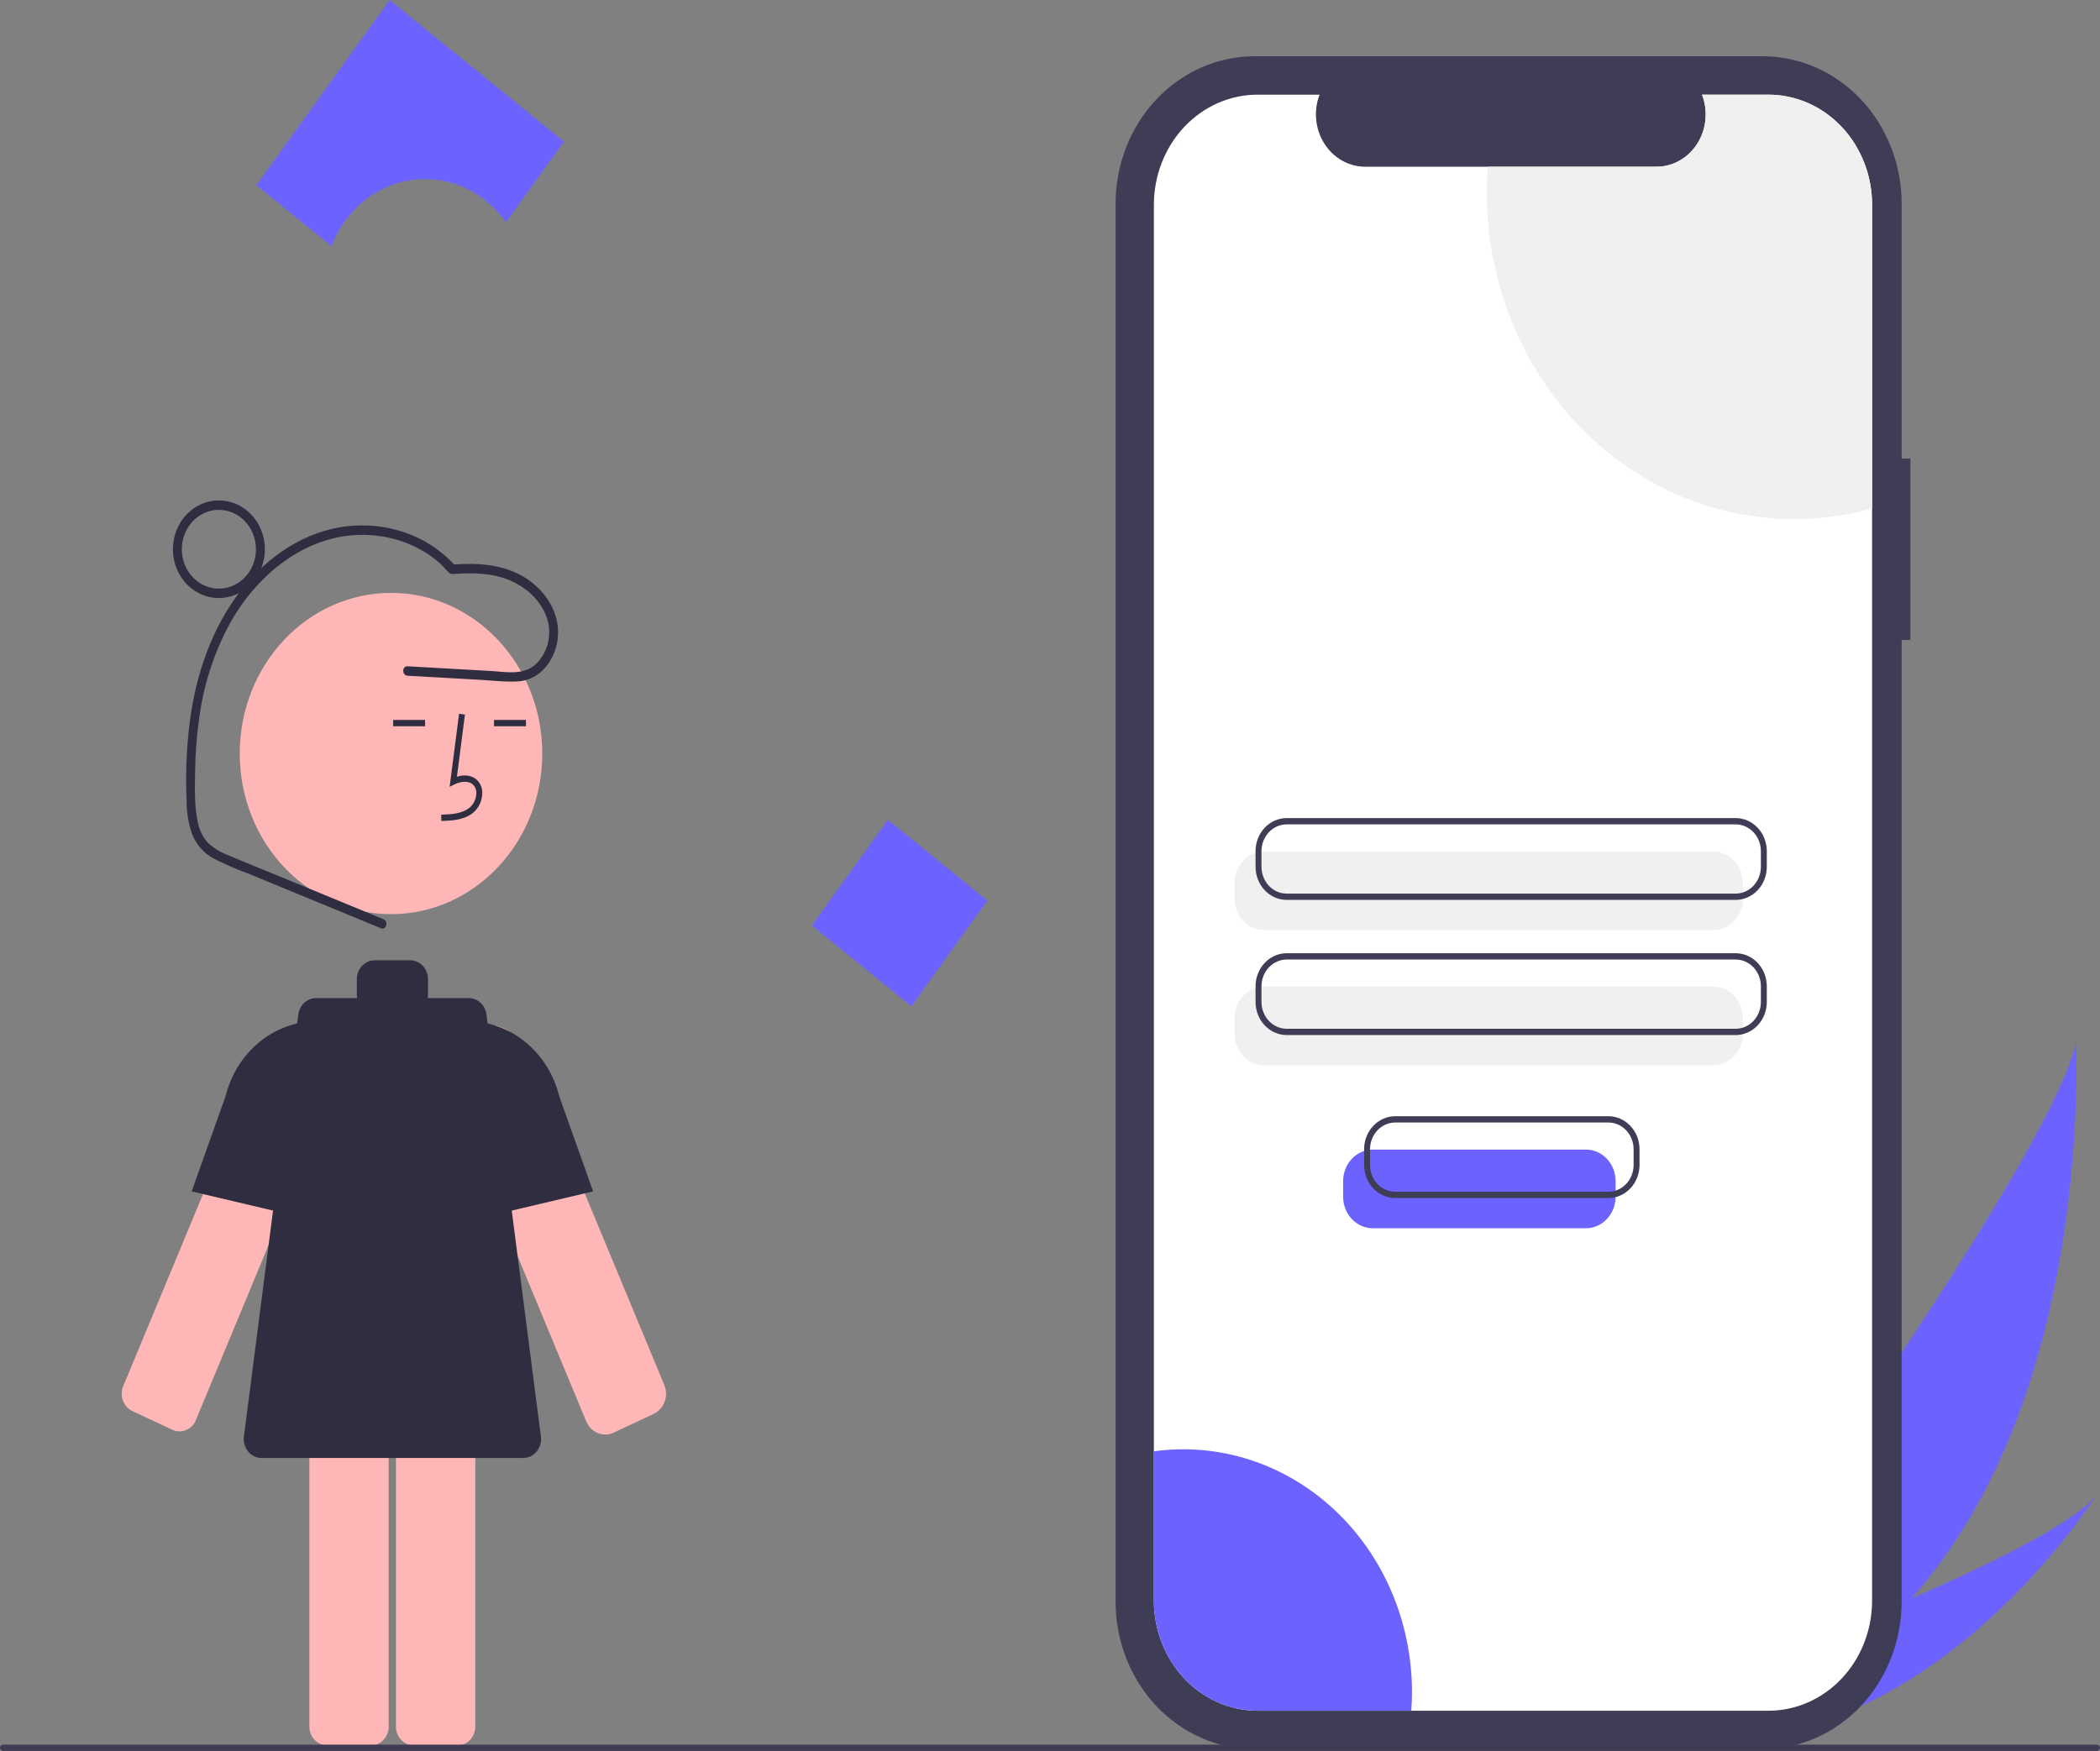 <svg width="265" height="221" viewBox="0 0 265 221" fill="none" xmlns="http://www.w3.org/2000/svg">
<rect x="0" y="0" width="265" height="221" fill="#808080" stroke="none"/>
<g clip-path="url(#clip0_203_234)">
<path d="M241.219 201.75C236.139 207.527 230.318 212.515 223.928 216.568C223.782 216.663 223.633 216.753 223.483 216.846L213.138 207.12C213.247 207.013 213.367 206.893 213.497 206.76C221.205 198.986 259.471 144.627 262.021 131.39C261.845 132.493 264.322 175.74 241.219 201.75Z" fill="#6C63FF"/>
<path d="M225.924 218.444C225.729 218.494 225.53 218.54 225.33 218.582L217.569 211.286C217.721 211.23 217.898 211.163 218.101 211.089C221.431 209.836 231.349 206.055 241.219 201.749C251.824 197.12 262.379 191.889 264.648 188.539C264.162 189.317 249.162 212.925 225.924 218.444Z" fill="#6C63FF"/>
<path d="M241.076 57.879H239.971V25.718C239.971 23.273 239.517 20.853 238.637 18.595C237.756 16.336 236.465 14.284 234.838 12.556C233.211 10.827 231.279 9.456 229.153 8.521C227.027 7.585 224.748 7.104 222.447 7.104H158.299C155.997 7.104 153.718 7.585 151.592 8.521C149.466 9.456 147.534 10.827 145.907 12.556C144.28 14.284 142.989 16.336 142.108 18.595C141.228 20.853 140.774 23.273 140.774 25.718V202.158C140.774 204.602 141.228 207.023 142.108 209.281C142.989 211.54 144.28 213.592 145.907 215.32C147.534 217.049 149.466 218.42 151.592 219.355C153.718 220.291 155.997 220.772 158.298 220.772H222.446C224.748 220.772 227.027 220.291 229.153 219.355C231.279 218.42 233.211 217.049 234.838 215.32C236.465 213.592 237.756 211.54 238.637 209.281C239.517 207.023 239.971 204.602 239.971 202.158V80.772H241.076V57.879Z" fill="#3F3D56"/>
<path d="M236.24 25.846V202.029C236.24 203.855 235.902 205.662 235.244 207.349C234.586 209.035 233.622 210.568 232.406 211.858C231.191 213.149 229.748 214.172 228.16 214.871C226.572 215.569 224.87 215.928 223.151 215.927H158.695C156.976 215.927 155.275 215.568 153.687 214.869C152.1 214.171 150.657 213.147 149.442 211.857C148.227 210.566 147.264 209.034 146.606 207.348C145.949 205.661 145.61 203.854 145.61 202.029V25.846C145.61 24.021 145.949 22.213 146.606 20.527C147.264 18.841 148.227 17.309 149.442 16.018C150.657 14.727 152.1 13.704 153.687 13.005C155.275 12.307 156.976 11.948 158.695 11.948H166.517C166.133 12.951 165.987 14.038 166.091 15.115C166.196 16.192 166.548 17.225 167.117 18.123C167.686 19.022 168.453 19.758 169.353 20.267C170.252 20.777 171.256 21.043 172.275 21.044H209.023C210.043 21.045 211.048 20.78 211.948 20.271C212.848 19.762 213.617 19.026 214.186 18.127C214.755 17.228 215.107 16.194 215.211 15.116C215.315 14.039 215.167 12.95 214.782 11.948H223.151C224.87 11.947 226.572 12.306 228.16 13.004C229.748 13.702 231.191 14.726 232.406 16.017C233.622 17.307 234.586 18.84 235.244 20.526C235.902 22.212 236.24 24.02 236.24 25.846Z" fill="white"/>
<path d="M216.19 117.4H159.534C158.542 117.399 157.591 116.98 156.889 116.234C156.187 115.489 155.793 114.478 155.792 113.424V111.445C155.793 110.391 156.187 109.381 156.889 108.635C157.591 107.89 158.542 107.471 159.534 107.469H216.19C217.182 107.471 218.134 107.89 218.835 108.635C219.537 109.381 219.932 110.391 219.933 111.445V113.424C219.932 114.478 219.537 115.489 218.835 116.234C218.134 116.98 217.182 117.399 216.19 117.4Z" fill="#F0F0F0"/>
<path d="M216.19 134.459H159.534C158.542 134.458 157.591 134.038 156.889 133.293C156.187 132.548 155.793 131.537 155.792 130.483V128.504C155.793 127.45 156.187 126.44 156.889 125.694C157.591 124.949 158.542 124.53 159.534 124.528H216.19C217.182 124.53 218.134 124.949 218.835 125.694C219.537 126.44 219.932 127.45 219.933 128.504V130.483C219.932 131.537 219.537 132.548 218.835 133.293C218.134 134.038 217.182 134.458 216.19 134.459Z" fill="#F0F0F0"/>
<path d="M219.024 113.585H162.369C161.327 113.584 160.328 113.143 159.591 112.361C158.854 111.578 158.44 110.517 158.438 109.41V107.431C158.44 106.324 158.854 105.263 159.591 104.481C160.328 103.698 161.327 103.258 162.369 103.257H219.024C220.066 103.258 221.065 103.698 221.802 104.481C222.539 105.263 222.953 106.324 222.954 107.431V109.41C222.953 110.517 222.539 111.578 221.802 112.361C221.065 113.143 220.066 113.584 219.024 113.585ZM162.369 104.052C161.525 104.053 160.716 104.409 160.12 105.043C159.524 105.676 159.188 106.535 159.187 107.431V109.41C159.188 110.306 159.524 111.165 160.12 111.799C160.716 112.432 161.525 112.789 162.369 112.79H219.024C219.868 112.789 220.676 112.432 221.273 111.799C221.869 111.165 222.205 110.306 222.206 109.41V107.431C222.205 106.535 221.869 105.676 221.273 105.043C220.676 104.409 219.868 104.053 219.024 104.052H162.369Z" fill="#3F3D56"/>
<path d="M219.024 130.644H162.369C161.327 130.642 160.328 130.202 159.591 129.42C158.854 128.637 158.44 127.576 158.438 126.469V124.49C158.44 123.383 158.854 122.322 159.591 121.54C160.328 120.757 161.327 120.317 162.369 120.316H219.024C220.066 120.317 221.065 120.757 221.802 121.54C222.539 122.322 222.953 123.383 222.954 124.49V126.469C222.953 127.576 222.539 128.637 221.802 129.42C221.065 130.202 220.066 130.642 219.024 130.644ZM162.369 121.111C161.525 121.112 160.716 121.468 160.12 122.102C159.524 122.735 159.188 123.594 159.187 124.49V126.469C159.188 127.365 159.524 128.224 160.12 128.858C160.716 129.491 161.525 129.848 162.369 129.849H219.024C219.868 129.848 220.676 129.491 221.273 128.858C221.869 128.224 222.205 127.365 222.206 126.469V124.49C222.205 123.594 221.869 122.735 221.273 122.102C220.676 121.468 219.868 121.112 219.024 121.111H162.369Z" fill="#3F3D56"/>
<path d="M236.24 25.846V64.168C230.508 65.77 224.505 65.954 218.695 64.705C212.885 63.457 207.422 60.809 202.727 56.966C198.031 53.123 194.228 48.187 191.61 42.538C188.992 36.889 187.629 30.677 187.626 24.381C187.626 23.257 187.669 22.145 187.754 21.044H209.023C210.043 21.045 211.048 20.78 211.948 20.271C212.848 19.762 213.617 19.026 214.186 18.127C214.755 17.228 215.107 16.194 215.211 15.116C215.315 14.039 215.167 12.95 214.782 11.948H223.151C224.87 11.947 226.572 12.306 228.16 13.004C229.748 13.702 231.191 14.726 232.406 16.017C233.622 17.307 234.586 18.84 235.244 20.526C235.902 22.212 236.24 24.02 236.24 25.846Z" fill="#F0F0F0"/>
<path d="M178.179 213.534C178.179 214.341 178.151 215.139 178.089 215.927H158.695C156.976 215.927 155.275 215.568 153.687 214.869C152.1 214.171 150.657 213.147 149.442 211.857C148.227 210.566 147.264 209.034 146.606 207.348C145.949 205.661 145.61 203.854 145.61 202.029V183.184C149.676 182.622 153.807 182.988 157.729 184.255C161.651 185.523 165.274 187.664 168.356 190.536C171.438 193.408 173.908 196.944 175.602 200.91C177.295 204.876 178.174 209.179 178.179 213.534H178.179Z" fill="#6C63FF"/>
<path d="M21.755 180.468C22.299 180.722 22.917 180.737 23.472 180.508C24.027 180.28 24.474 179.826 24.715 179.248L42.187 137.187C42.587 136.224 42.709 135.158 42.538 134.121C42.367 133.085 41.911 132.126 41.227 131.365C40.543 130.604 39.661 130.076 38.694 129.847C37.728 129.619 36.719 129.7 35.795 130.08H35.795C34.728 130.513 33.836 131.325 33.269 132.378C33.179 132.545 33.097 132.716 33.024 132.892L15.552 174.953C15.433 175.24 15.368 175.549 15.361 175.862C15.355 176.175 15.406 176.487 15.513 176.779C15.619 177.071 15.779 177.338 15.983 177.564C16.186 177.791 16.43 177.972 16.7 178.099L21.755 180.468Z" fill="#FFB6B6"/>
<path d="M41.47 154.455L24.188 150.376L28.466 138.356C29.194 135.418 30.89 132.855 33.245 131.132C35.601 129.408 38.46 128.638 41.304 128.962L41.47 128.982L41.47 154.455Z" fill="#2F2E41"/>
<path d="M76.377 181.069C75.868 181.068 75.371 180.911 74.945 180.616C74.519 180.322 74.183 179.902 73.977 179.409L56.505 137.347C55.949 136.009 55.898 134.495 56.361 133.118C56.824 131.74 57.766 130.604 58.994 129.942C60.222 129.28 61.642 129.143 62.962 129.559C64.282 129.976 65.401 130.914 66.09 132.18V132.18C66.187 132.359 66.275 132.543 66.353 132.732L83.825 174.793C84.106 175.468 84.122 176.234 83.871 176.922C83.62 177.611 83.121 178.165 82.486 178.463L77.26 180.912L77.257 180.905C76.975 181.014 76.677 181.069 76.377 181.069Z" fill="#FFB6B6"/>
<path d="M52.209 166.626C51.613 166.626 51.042 166.878 50.621 167.325C50.2 167.772 49.963 168.379 49.963 169.011V217.919C49.963 218.551 50.2 219.157 50.621 219.605C51.042 220.052 51.613 220.303 52.209 220.304H57.733C58.328 220.303 58.899 220.052 59.32 219.605C59.741 219.157 59.978 218.551 59.979 217.919V169.011C59.978 168.379 59.741 167.772 59.32 167.325C58.899 166.878 58.328 166.626 57.733 166.626H52.209Z" fill="#FFB6B6"/>
<path d="M41.282 166.626C40.687 166.626 40.116 166.878 39.695 167.325C39.274 167.772 39.037 168.379 39.036 169.011V217.919C39.037 218.551 39.274 219.157 39.695 219.605C40.116 220.052 40.687 220.303 41.282 220.304H46.806C47.402 220.303 47.973 220.052 48.394 219.605C48.815 219.157 49.052 218.551 49.052 217.919V169.011C49.052 168.379 48.815 167.772 48.394 167.325C47.973 166.878 47.402 166.626 46.806 166.626H41.282Z" fill="#FFB6B6"/>
<path d="M49.342 115.386C59.885 115.386 68.431 106.308 68.431 95.11C68.431 83.912 59.885 74.834 49.342 74.834C38.8 74.834 30.253 83.912 30.253 95.11C30.253 106.308 38.8 115.386 49.342 115.386Z" fill="#FFB6B6"/>
<path d="M55.695 103.622C56.932 103.585 58.472 103.54 59.659 102.619C60.012 102.334 60.302 101.97 60.509 101.553C60.716 101.135 60.835 100.675 60.856 100.205C60.878 99.87 60.826 99.535 60.705 99.225C60.585 98.915 60.398 98.639 60.16 98.418C59.541 97.862 58.636 97.731 57.66 98.036L58.671 90.194L57.929 90.086L56.741 99.305L57.361 99.004C58.079 98.654 59.064 98.476 59.677 99.025C59.827 99.169 59.944 99.348 60.019 99.547C60.094 99.747 60.125 99.962 60.108 100.177C60.09 100.527 60.001 100.869 59.847 101.18C59.694 101.49 59.479 101.762 59.217 101.977C58.294 102.693 57.066 102.786 55.674 102.827L55.695 103.622Z" fill="#2F2E41"/>
<path d="M66.37 90.87H62.339V91.665H66.37V90.87Z" fill="#2F2E41"/>
<path d="M53.644 90.87H49.612V91.665H53.644V90.87Z" fill="#2F2E41"/>
<path d="M68.257 181.316L61.386 128.041C61.313 127.47 61.047 126.946 60.638 126.567C60.228 126.188 59.704 125.979 59.161 125.979H53.975C53.997 125.848 54.008 125.715 54.009 125.582V123.594C54.009 122.961 53.772 122.354 53.351 121.907C52.93 121.46 52.359 121.208 51.763 121.208H47.272C46.676 121.208 46.105 121.46 45.684 121.907C45.262 122.354 45.026 122.961 45.026 123.594V125.582C45.027 125.715 45.038 125.848 45.059 125.979H39.873C39.331 125.979 38.806 126.188 38.397 126.567C37.988 126.946 37.722 127.47 37.648 128.041L30.778 181.316C30.734 181.654 30.759 181.997 30.851 182.323C30.943 182.65 31.1 182.951 31.31 183.208C31.521 183.465 31.781 183.67 32.073 183.811C32.365 183.952 32.682 184.025 33.003 184.025H66.032C66.353 184.025 66.669 183.952 66.961 183.811C67.253 183.67 67.513 183.465 67.724 183.208C67.935 182.951 68.092 182.65 68.183 182.323C68.275 181.997 68.3 181.654 68.257 181.316Z" fill="#2F2E41"/>
<path d="M57.565 154.455V128.982L57.731 128.962C60.578 128.639 63.441 129.411 65.797 131.139C68.154 132.866 69.849 135.434 70.575 138.377L74.846 150.376L57.565 154.455Z" fill="#2F2E41"/>
<path d="M48.381 116.019L35.178 110.575C33.019 109.685 30.848 108.822 28.7 107.901C27.78 107.561 26.933 107.03 26.207 106.341C25.575 105.63 25.144 104.744 24.964 103.785C24.506 101.729 24.588 99.481 24.621 97.383C24.646 95.088 24.824 92.798 25.153 90.529C25.73 86.266 27.084 82.163 29.14 78.45C32.842 71.997 39.222 67.142 46.56 67.529C49.958 67.709 53.374 69.004 55.899 71.471C56.162 71.805 56.457 72.109 56.78 72.378C57.005 72.468 57.249 72.485 57.482 72.428C57.79 72.407 58.099 72.391 58.407 72.38C59.478 72.332 60.55 72.38 61.613 72.523C63.55 72.745 65.386 73.555 66.902 74.856C68.163 76.008 69.19 77.635 69.295 79.444C69.346 80.274 69.217 81.105 68.918 81.874C68.618 82.642 68.157 83.328 67.568 83.877C65.993 85.287 63.746 84.791 61.856 84.685L54.934 84.296L51.427 84.098C50.705 84.058 50.707 85.25 51.427 85.291L60.748 85.816C62.246 85.9 63.79 86.106 65.29 86.011C66.442 85.956 67.541 85.486 68.409 84.678C69.201 83.905 69.791 82.928 70.121 81.841C70.451 80.754 70.511 79.594 70.294 78.475C69.813 76.035 68.104 74.017 66.099 72.816C63.372 71.182 60.115 71.025 57.063 71.267L57.461 71.442C54.009 67.506 48.721 65.845 43.758 66.426C38.517 67.04 33.855 70.146 30.506 74.393C26.772 79.128 24.737 85.032 23.946 91.103C23.534 94.381 23.399 97.691 23.541 100.994C23.535 102.451 23.77 103.898 24.234 105.269C24.764 106.603 25.723 107.694 26.939 108.349C28.333 109.063 29.766 109.689 31.231 110.221L36.095 112.227L45.65 116.166L48.083 117.169C48.757 117.447 49.049 116.294 48.381 116.019Z" fill="#2F2E41"/>
<path d="M27.621 75.487C26.474 75.487 25.352 75.126 24.398 74.448C23.444 73.771 22.7 72.809 22.261 71.683C21.822 70.557 21.707 69.318 21.931 68.122C22.155 66.927 22.707 65.829 23.519 64.967C24.33 64.105 25.364 63.518 26.489 63.28C27.615 63.043 28.781 63.165 29.841 63.631C30.901 64.097 31.808 64.887 32.445 65.901C33.082 66.914 33.423 68.106 33.423 69.325C33.421 70.958 32.809 72.525 31.721 73.68C30.634 74.835 29.159 75.485 27.621 75.487ZM27.621 64.355C26.696 64.355 25.791 64.646 25.022 65.192C24.252 65.738 23.653 66.514 23.299 67.423C22.945 68.331 22.852 69.33 23.032 70.294C23.213 71.258 23.659 72.144 24.313 72.839C24.967 73.534 25.801 74.007 26.708 74.199C27.616 74.39 28.557 74.292 29.412 73.916C30.267 73.54 30.997 72.903 31.511 72.085C32.025 71.268 32.3 70.307 32.3 69.325C32.298 68.007 31.805 66.744 30.928 65.812C30.051 64.88 28.862 64.356 27.621 64.355Z" fill="#2F2E41"/>
<path d="M124.602 113.676L112.045 103.475L102.441 116.813L114.998 127.014L124.602 113.676Z" fill="#6C63FF"/>
<path d="M53.635 22.609C55.619 22.608 57.575 23.099 59.348 24.045C61.121 24.991 62.661 26.365 63.844 28.057L71.177 17.873L49.176 0L32.349 23.369L41.832 31.073C42.781 28.573 44.411 26.431 46.514 24.923C48.617 23.415 51.097 22.609 53.635 22.609Z" fill="#6C63FF"/>
<path d="M264.626 221H0.374C0.275 221 0.18 220.958 0.11 220.884C0.039 220.809 0 220.708 0 220.602C0 220.497 0.039 220.396 0.11 220.321C0.18 220.247 0.275 220.205 0.374 220.205H264.626C264.725 220.205 264.82 220.247 264.89 220.321C264.961 220.396 265 220.497 265 220.602C265 220.708 264.961 220.809 264.89 220.884C264.82 220.958 264.725 221 264.626 221Z" fill="#3F3D56"/>
<path d="M200.13 155.03H173.233C172.24 155.029 171.289 154.609 170.587 153.864C169.886 153.119 169.491 152.108 169.49 151.054V149.075C169.491 148.021 169.886 147.01 170.587 146.265C171.289 145.52 172.24 145.1 173.233 145.099H200.13C201.123 145.1 202.074 145.52 202.776 146.265C203.477 147.01 203.872 148.021 203.873 149.075V151.054C203.872 152.108 203.477 153.119 202.776 153.864C202.074 154.609 201.123 155.029 200.13 155.03Z" fill="#6C63FF"/>
<path d="M202.964 151.215H176.067C175.025 151.214 174.026 150.773 173.289 149.991C172.552 149.208 172.138 148.147 172.137 147.04V145.061C172.138 143.955 172.552 142.893 173.289 142.111C174.026 141.328 175.025 140.888 176.067 140.887H202.964C204.006 140.888 205.005 141.328 205.742 142.111C206.479 142.893 206.893 143.955 206.894 145.061V147.04C206.893 148.147 206.479 149.208 205.742 149.991C205.005 150.773 204.006 151.214 202.964 151.215ZM176.067 141.682C175.223 141.683 174.415 142.039 173.818 142.673C173.222 143.306 172.886 144.165 172.885 145.061V147.04C172.886 147.936 173.222 148.795 173.818 149.429C174.415 150.062 175.223 150.419 176.067 150.42H202.964C203.808 150.419 204.616 150.062 205.213 149.429C205.809 148.795 206.145 147.936 206.146 147.04V145.061C206.145 144.165 205.809 143.306 205.213 142.673C204.616 142.039 203.808 141.683 202.964 141.682H176.067Z" fill="#3F3D56"/>
</g>
<defs>
<clipPath id="clip0_203_234">
<rect width="265" height="221" fill="white"/>
</clipPath>
</defs>
</svg>

